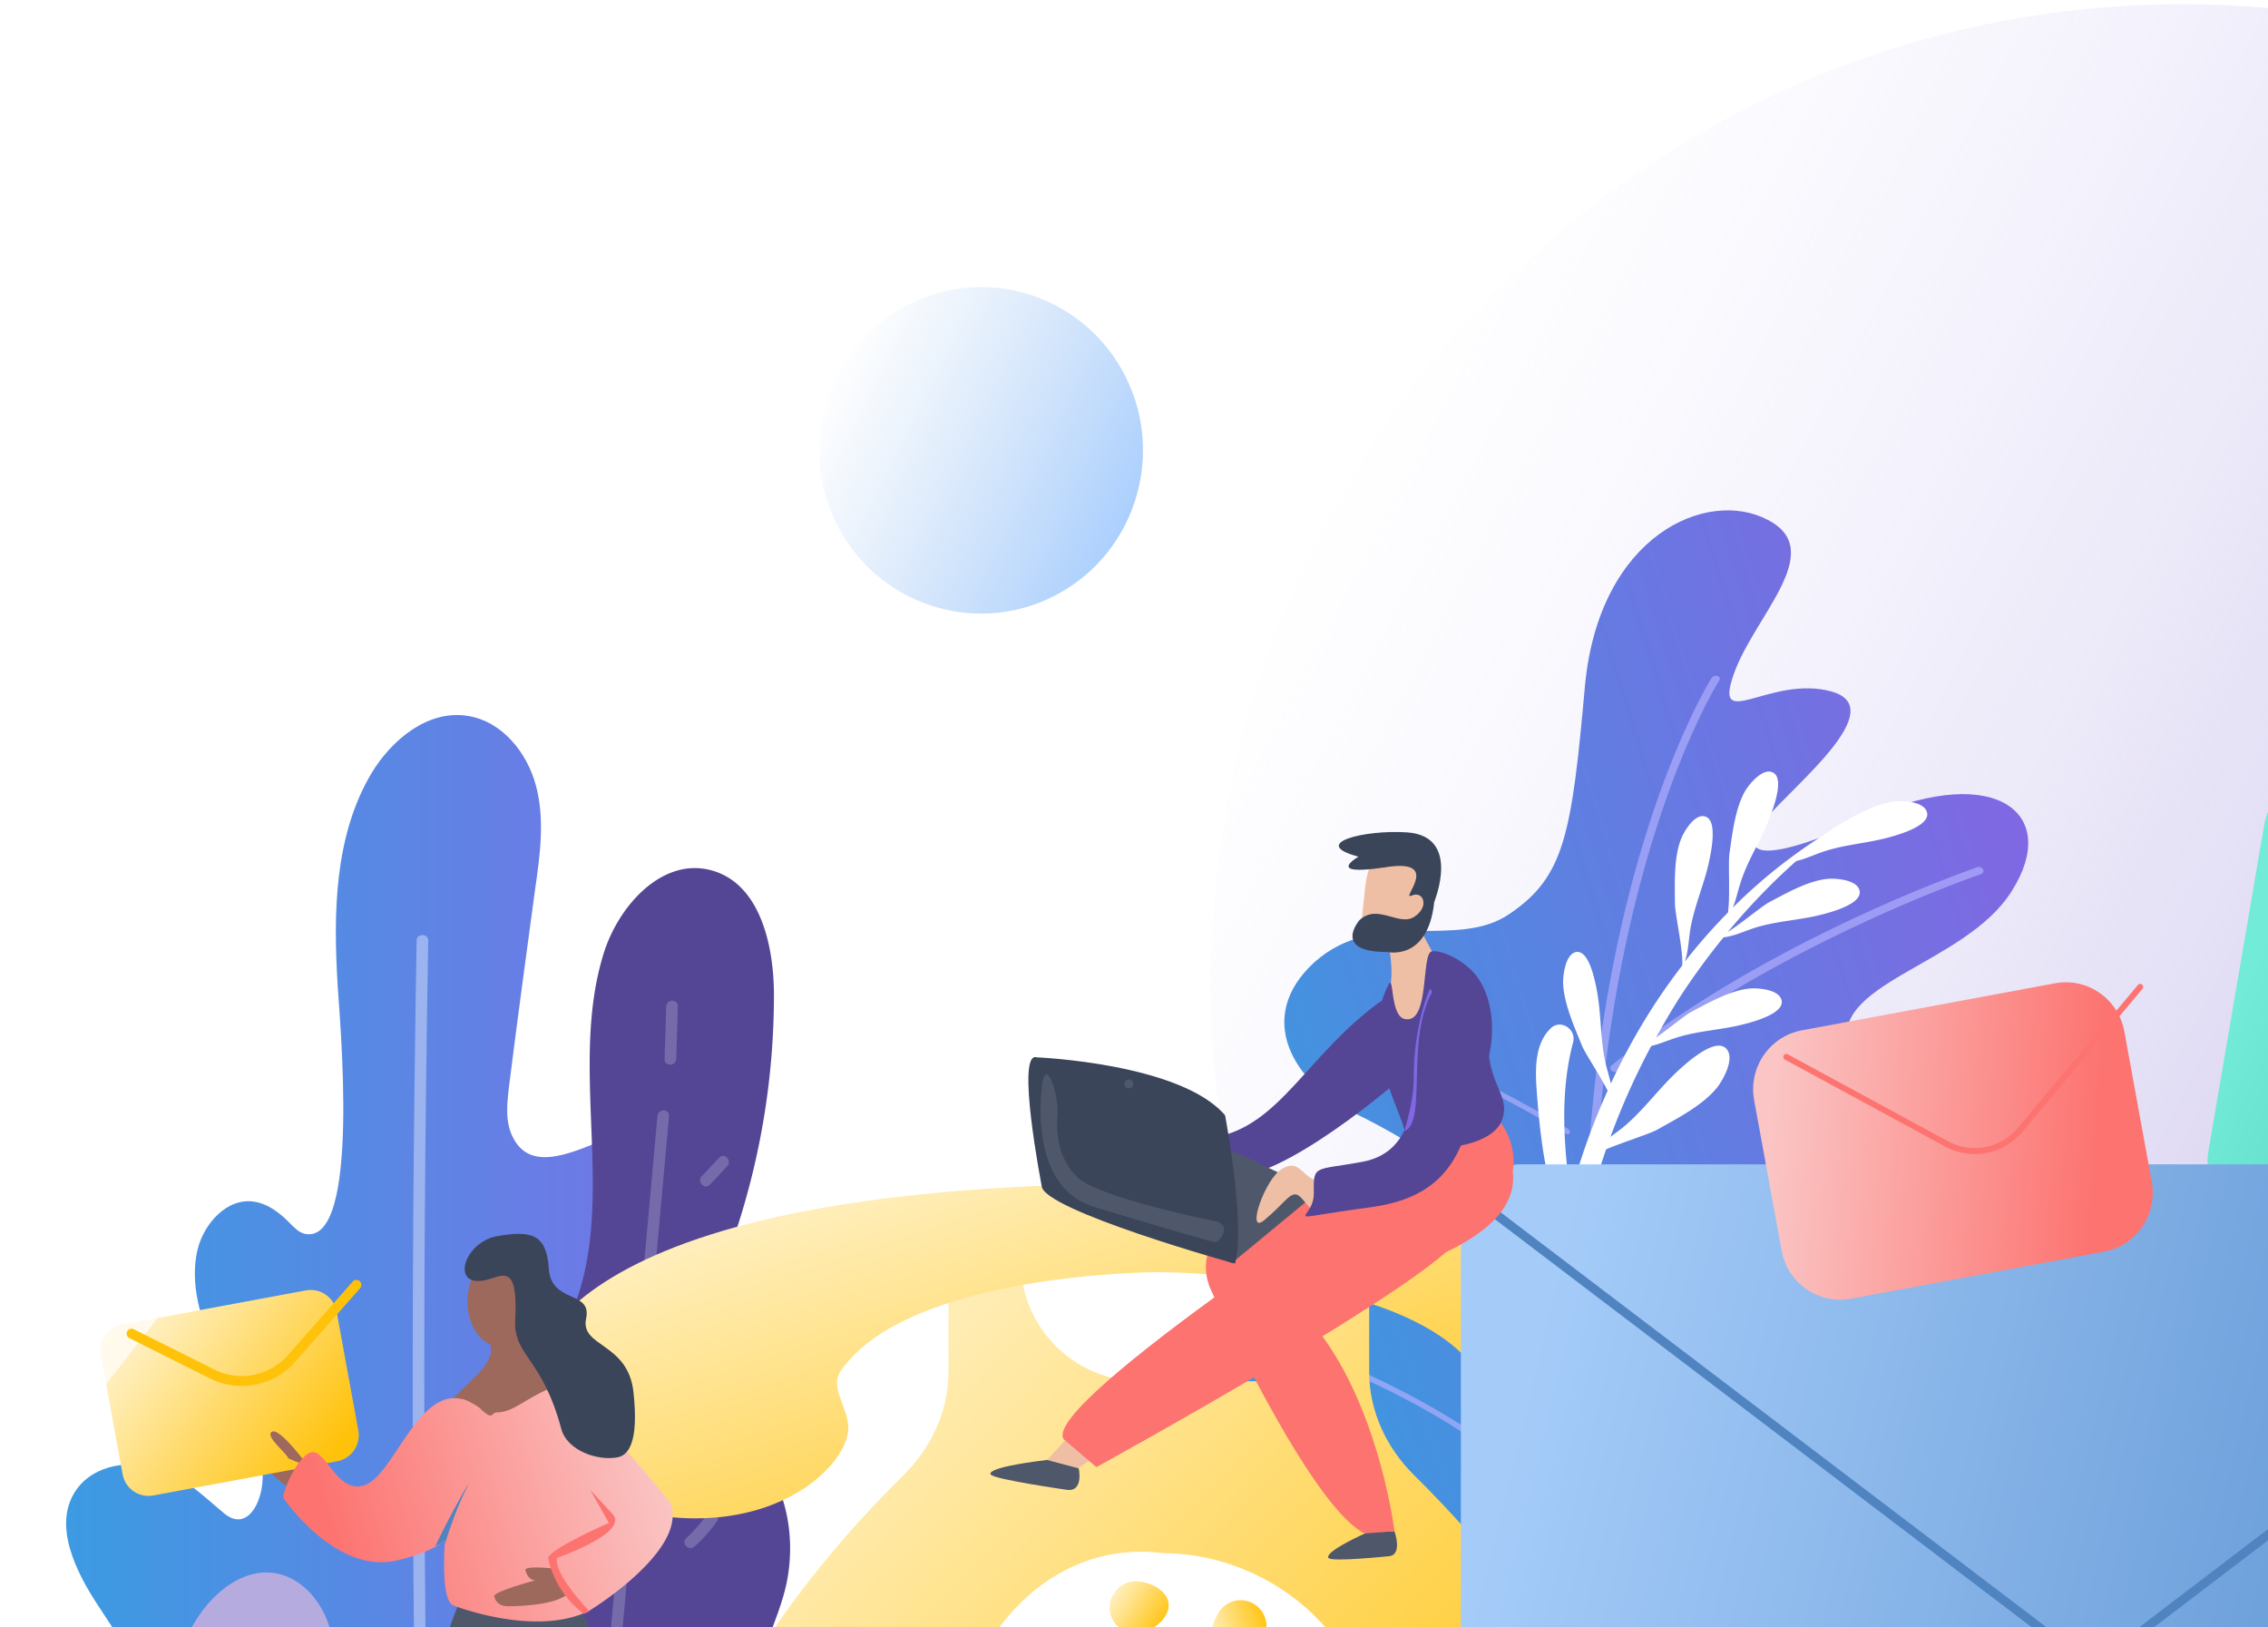 <svg width="343" height="246" fill="none" xmlns="http://www.w3.org/2000/svg"><path d="M39.932 332.418a208.407 208.407 0 0091.092-1.695l8.042-1.959c.956-.233.787-1.641-.197-1.641H24.808c-1.313 0-1.505 1.894-.219 2.157l15.343 3.138z" fill="url(#paint0_linear)"/><path d="M104.433 310.348c-11.287-4.855-22.574-1.789-34.919-1.533-12.697.255-25.395-.511-37.74.766-1.764.256-3.527.511-4.938 1.278-10.934 6.643 39.504 7.41 44.09 7.154 5.643-.255 40.209.256 37.387-4.599-.705-1.533-2.469-2.555-3.88-3.066z" fill="url(#paint1_linear)"/><path d="M330.061.646c50.043 0 94.245 25.226 120.772 63.757a148.06 148.06 0 0114.208 25.758 148.428 148.428 0 014.055 10.584c5.122 15.071 7.904 31.244 7.904 48.075 0 14.436-2.045 28.395-5.865 41.585a150.042 150.042 0 01-2.045 6.502 151.608 151.608 0 01-4.055 10.584 148.258 148.258 0 01-14.208 25.752c-26.527 38.525-70.723 63.751-120.766 63.751-81.153 0-146.94-66.34-146.94-148.174S248.908.646 330.061.646z" fill="url(#paint2_linear)"/><path d="M81.273 286.001c.304.185.519.369.598.535-.268-.528-.654-.97-1.084-1.397-2.383-4.171-4.542-8.443-6.42-12.813-.367-.888-.734-1.777-1.086-2.681.894-1.998 4.007-5.757 4.591-6.985 1.226-2.513 2.902-5.63 3.13-8.493.09-1.193-.22-4.62-1.992-4.746-2.012-.161-3.09 5.298-3.34 6.652-.54 2.991-.612 6.096-1.484 8.991-.402 1.321-.954 2.639-1.145 3.994a108.559 108.559 0 01-3.976-12.195c.82-1.955 4.035-5.847 4.634-7.089 1.226-2.514 2.901-5.631 3.13-8.494.09-1.193-.22-4.619-1.992-4.746-2.012-.161-3.09 5.299-3.34 6.653-.54 2.991-.613 6.096-1.485 8.99-.387 1.307-.954 2.61-1.13 3.95-1.113-4.369-1.943-8.777-2.413-13.208-.346-3.054-.498-6.119-.514-9.167 1.79-1.576 4.439-3.493 5.154-4.27 1.866-2.082 4.336-4.615 5.318-7.283.407-1.112 1.013-4.445-.695-5.033-1.935-.667-4.435 4.255-5.034 5.467-1.326 2.706-2.212 5.645-3.842 8.166-.29.442-.608.883-.911 1.34a87.537 87.537 0 011.028-12.241c.87-.535 1.633-1.236 2.457-1.846 2.044-1.556 4.492-2.536 6.737-3.864 1.004-.607 5.034-3.078 4.32-4.661-.634-1.387-3.463-.639-4.382-.21-2.222 1.03-4.218 3.304-5.854 5.033-.598.629-1.893 2.783-3.067 4.387.327-1.89.685-3.779 1.132-5.667a82.708 82.708 0 012.66-8.728c1.14-.529 2.077-1.435 3.092-2.206 2.044-1.556 4.492-2.536 6.722-3.849 1.004-.607 5.034-3.078 4.32-4.661-.634-1.387-3.463-.639-4.381-.21-2.223 1.03-4.219 3.304-5.854 5.032-.687.718-2.34 3.507-3.62 5.094a78.05 78.05 0 015.106-10.992c.93-.564 1.735-1.339 2.587-2.008 2.029-1.601 4.46-2.627 6.645-3.986.988-.621 4.971-3.168 4.213-4.737-.665-1.388-3.476-.565-4.38-.12-2.191 1.06-4.141 3.38-5.746 5.139-.204.235-.523.676-.869 1.207a66.683 66.683 0 00-3.71 5.031c-.06.029-.134.072-.178.086.059-.028.103-.043.163-.071a64.525 64.525 0 00-4.251 7.41c.049-1.03-.098-2.108-.124-3.154-.11-2.616.5-5.187.675-7.783.075-1.178.376-5.951-1.314-6.404-1.479-.389-2.46 2.309-2.645 3.321-.42 2.411.286 5.442.766 7.842.223 1.154 1.909 5.043 2.271 6.947a67.515 67.515 0 00-3.036 7.45c0-1.225-.392-2.487-.648-3.732-.499-2.594-.325-5.22-.54-7.853-.105-1.182-.57-5.986-2.283-6.171-1.517-.165-2.06 2.676-2.066 3.692-.043 2.463 1.124 5.37 1.976 7.703.42 1.173 2.962 5.184 3.41 6.911a93.914 93.914 0 00-.97 3.146c-1.255 4.38-2.072 8.874-2.527 13.465-.42-.651-.886-1.288-1.306-1.909-1.48-2.256-2.338-4.798-3.552-7.197-.551-1.072-2.848-5.421-4.484-4.947-1.429.418-.817 3.299-.418 4.278.927 2.319 3.127 4.62 4.793 6.506.678.761 3.32 2.742 4.887 4.238a82.786 82.786 0 00-.071 13.367c-.455-.801-.908-1.573-1.287-2.327-.917-1.901-1.774-3.83-2.498-5.802-1.141-3.085-1.955-6.284-2.216-9.515-.13-1.646-2.363-2.229-3.168-.842l-.086.177c-1.17 2.366-.123 5.27.989 7.773.842 1.914 5.327 12.282 8.519 13.468.578 5.12 1.619 10.205 3.062 15.194-1.389-2.195-2.244-4.647-3.426-6.957-.551-1.071-2.848-5.42-4.484-4.946-1.429.418-.802 3.314-.418 4.278.927 2.319 3.128 4.62 4.793 6.506.602.685 2.801 2.343 4.365 3.749a97.086 97.086 0 004.56 11.58c-.383-.351-.78-.688-1.164-1.039-1.98-1.849-3.46-4.134-5.22-6.172-.802-.913-4.087-4.61-5.534-3.744-1.254.766.056 3.437.677 4.286 1.475 2.047 4.156 3.775 6.23 5.192.853.585 3.883 1.872 5.738 2.956a107.73 107.73 0 004.556 8.398c-1.793-1.575-3.294-3.473-5-5.166-.86-.854-4.438-4.289-5.792-3.301-1.193.857.325 3.442 1.02 4.248 1.637 1.946 4.432 3.437 6.592 4.706.715.418 2.877 1.195 4.71 1.965 3.243 5.055 3.153 12.865 7.191 17.309-3.253-4.219-2.434-11.655-5.065-16.19z" fill="#fff"/><path d="M14.903 242.856c-3.508-5.298-7.016-12.417-3.341-17.633 2.756-3.891 8.435-4.636 12.945-2.98 3.759 1.407 6.348 4.056 9.354 6.54 2.84 2.401 5.012-.166 5.68-3.56.417-2.152.083-4.387-.501-6.457-1.42-5.05-4.26-9.603-6.515-14.404-2.171-4.802-3.842-10.183-2.672-15.316.918-3.973 4.426-7.947 8.518-7.367 2.255.331 4.093 1.821 5.68 3.477.584.579 1.252 1.241 2.088 1.407 8.519 1.656 5.178-32.865 4.927-37.584-.668-10.928-.5-22.6 5.095-32.038 3.09-5.132 8.602-9.685 14.616-8.692 5.178.828 8.936 5.547 10.272 10.514 1.337 4.967.669 10.265-.083 15.398-1.336 9.851-2.673 19.702-3.925 29.636-.334 2.815-.752 5.795.584 8.279 5.596 10.679 25.64-12.997 27.311 4.139.25 2.815-.585 5.546-1.587 8.113-2.339 6.209-5.512 12.086-8.018 18.295-2.255 5.547-5.261 13.494-3.758 19.537 1.17 4.802 7.015 5.961 11.275 5.712 4.343-.248 9.27-.828 12.361 2.153 3.006 2.897 2.422 7.285 1.169 10.844-1.587 4.305-4.677 6.458-8.018 9.521-7.851 7.119-15.534 14.487-23.051 22.02-1.837 1.904-3.758 3.974-4.176 6.54-1.086 7.12 6.347 3.725 10.022 5.05 3.257 1.159 5.93 4.553 4.928 7.864-.501 1.656-1.754 2.898-3.007 4.057-6.681 6.126-14.616 11.507-23.134 15.067-11.108 4.635-12.361-2.484-18.124-11.342-12.194-19.04-24.554-37.915-36.915-56.79z" fill="url(#paint3_linear)"/><path opacity=".38" d="M64.764 142.19c0-1.076-1.754-1.076-1.754 0-1.002 56.707-.752 113.497.835 170.205 0 1.076 1.754 1.076 1.754 0-1.587-56.708-1.837-113.415-.835-170.205z" fill="#fff"/><path d="M118.884 239.71c1.169-5.299.668-10.928-1.587-15.812-3.091-6.954-9.354-12.666-10.19-20.199-.584-5.05 1.504-10.017 3.258-14.819a113.739 113.739 0 006.681-38.412c0-7.699-2.171-17.136-9.772-18.957-7.35-1.739-13.864 5.629-16.035 12.831-5.596 18.296 3.007 39.571-5.93 56.542-3.34 6.291-8.853 11.424-11.024 18.212-3.425 10.597 2.171 22.6-1.504 33.114-2.171 6.457-7.684 11.59-8.853 18.295-.835 4.388.334 8.858 1.67 13.08 2.172 7.12 5.93 22.518 12.695 29.306 2.673.083 5.346.248 8.102.331 1.67.083 3.34.083 5.01.083a83.265 83.265 0 016.432-.249c5.763-3.394 10.774-8.609 13.279-12.748 6.014-9.934 7.016-22.269 4.761-33.694-.752-3.808-1.754-7.616-1.503-11.424.417-5.381 3.34-10.265 4.51-15.48z" fill="#544695"/><path opacity=".2" fill-rule="evenodd" clip-rule="evenodd" d="M100.635 156.14l.125-4.015c.083-1.076 1.754-1.076 1.754 0l-.125 4.003v.012l-.126 4.015c-.083 1.076-1.754 1.076-1.754 0l.126-4.015zm-7.768 84.894c2.193-24.09 4.385-48.18 6.557-72.271.083-1.159 1.837-1.159 1.754 0-2.172 24.09-4.364 48.18-6.556 72.27v.001c-2.193 24.09-4.385 48.18-6.557 72.271-.083 1.076-1.837 1.076-1.754 0 2.172-24.09 4.364-48.18 6.556-72.271zM76.372 277.46a14.167 14.167 0 003.675 4.635c.835.745-.418 1.987-1.253 1.242a15.345 15.345 0 01-3.925-5.05c-.501-.993 1.002-1.821 1.503-.827zm8.686-43.297a261.433 261.433 0 00-1.503-2.442c-.501-.807-1.002-1.614-1.503-2.442-.585-.91-2.088-.083-1.504.828.502.828 1.003 1.635 1.504 2.442.501.807 1.002 1.614 1.503 2.442.585.994 2.088.083 1.503-.828zm18.709-1.573a22.15 22.15 0 003.173-3.642c.585-.911 2.088-.083 1.587.91a20.035 20.035 0 01-3.507 3.974c-.836.745-2.088-.497-1.253-1.242zm-.835 45.781a28.747 28.747 0 01-4.51 4.47c-.835.745.334 1.904 1.252 1.242a28.654 28.654 0 004.51-4.471c.669-.828-.584-2.069-1.252-1.241zm-12.82-72.189c.313.435.627.869.96 1.325.669.91-.835 1.738-1.503.828-.334-.456-.647-.89-.96-1.325-.313-.434-.627-.869-.96-1.324-.669-.828.834-1.739 1.503-.828.334.455.647.889.96 1.323v.001zm18.666-31.127c-.46.456-.898.932-1.337 1.408-.438.476-.877.952-1.336 1.407-.752.828.501 2.07 1.253 1.242.459-.455.898-.931 1.336-1.407v-.001c.439-.476.877-.952 1.336-1.407.669-.911-.501-2.07-1.252-1.242zm-25.807 86.013c-.668-.91-1.336-1.842-2.005-2.773v-.001c-.668-.931-1.336-1.862-2.004-2.772-.668-.911-2.172 0-1.503.828.668.91 1.335 1.841 2.003 2.772l.001.001c.668.931 1.336 1.862 2.005 2.773.584.911 2.087.083 1.503-.828zm14.532-.165l3.925-3.891c.835-.828 2.004.414 1.253 1.242l-3.926 3.89c-.835.745-2.004-.496-1.252-1.241z" fill="#fff"/><path d="M63.093 294.927c-1.92-.662-4.009-.496-6.013-.414 1.587-1.076 3.34-2.152 4.343-3.808 1.002-1.655 1.253-3.973-.084-5.381-1.92-2.152-5.512-1.076-8.184.249a137.565 137.565 0 006.43-17.219c1.003-3.229 1.67-7.203-.835-9.521-2.255-2.152-7.266-1.738-9.103.745.584-4.304 1.42-8.609.334-12.997-1.086-4.305-4.427-8.278-8.77-8.775-4.593-.497-8.769 2.898-11.275 6.706-3.674 5.546-5.01 12.335-4.927 19.04.083 4.967.918 9.851 2.004 14.653.418 1.987 1.67 3.808-.417 4.553-1.587.579-5.095-.745-7.016-.497-2.672.414-5.429 1.987-6.347 4.553-1.42 3.808 1.503 7.699 4.26 10.597 5.01 5.298 10.857 12.086 17.789 15.398 2.088.165 4.092.331 6.18.496h10.523c5.68-2.069 10.69-6.043 13.614-11.258.501-.828.919-1.739.919-2.732.167-1.987-1.587-3.725-3.425-4.388z" fill="#B5ABDE"/><path opacity=".2" fill-rule="evenodd" clip-rule="evenodd" d="M41.044 248.733c-.083-1.076-1.837-1.076-1.753 0 .71 10.762 1.398 21.524 2.088 32.286v.001c.689 10.762 1.378 21.523 2.087 32.285.084 1.076 1.838 1.076 1.754 0-1.336-21.524-2.756-43.048-4.176-64.572zm-4.092 19.455a144.541 144.541 0 01-1.837-1.614 144.541 144.541 0 00-1.838-1.614c-.835-.745-2.004.496-1.169 1.159.626.538 1.232 1.076 1.837 1.614.606.538 1.212 1.076 1.838 1.614.752.745 1.92-.414 1.17-1.159zm-3.772 26.927c.605.538 1.211 1.076 1.837 1.614.752.745-.417 1.904-1.169 1.159a145.223 145.223 0 01-1.837-1.614c-.606-.538-1.211-1.076-1.838-1.614-.835-.663.334-1.904 1.17-1.159.626.538 1.231 1.076 1.837 1.614zm17.428-27.59v.001c-.48.662-.96 1.324-1.462 1.986-.668.828.835 1.739 1.42.828.5-.662.981-1.324 1.461-1.986v-.001c.48-.662.96-1.324 1.462-1.986.668-.911-.835-1.739-1.42-.828-.5.662-.981 1.324-1.461 1.986zm-.961 26.74a11.801 11.801 0 013.006-2.732c.836-.662 1.67.828.836 1.407-1.003.662-1.921 1.573-2.673 2.484-.668.828-1.838-.331-1.17-1.159z" fill="#fff"/><path d="M251.983 266.418c.133.083-3.982-10.082 6.649-25.649 10.652-16.305 42.941-27.181 43.029-39.049-.017-12.668-18.944-2.371-30.667-7.155-11.875-4.923-16.227-7.637-5.217-14.743 11.039-6.901 17.844-10.714 13.961-20.874-3.923-10.276 17.548-12.931 24.527-24.26 7.29-11.458-2.078-19.383-21.045-11.349-18.455 8.371-20.352 5.445-16.037.331 4.215-5.037 18.787-16.586 9.795-19.121-9.198-2.527-17.881 6.259-14.81-2.503 2.982-8.774 14.344-18.71 5.187-23.442-9.171-4.836-25.443 2.28-27.639 24.936-2.017 22.509-3.07 28.977-11.368 34.6-8.037 5.596-20.169-.999-29.534 7.316-9.226 8.417-3.126 18.277 6.016 22.843 9.316 4.527 25.708 14.299 21.394 23.215-4.045 8.844-15.434 2.526-25.496 4.511-11.179 2.202-19.596 16.051-4.151 26.969 15.739 10.558 35.842 15.898 48.927 49.358 2.102-2.044 4.275-4.005 6.479-5.934z" fill="url(#paint4_linear)"/><path opacity=".7" fill-rule="evenodd" clip-rule="evenodd" d="M246.196 252.894c.308-.085.542-.332.494-.588-18.391-98.969 13.005-148.952 13.332-149.451.16-.257.031-.537-.272-.642-.322-.097-.705.029-.871.272-.327.499-31.917 50.766-13.457 150.036.055.271.378.419.727.372 0 0 .027.008.047.001zm-9.017-81.396c.103-.017.178-.09.227-.189.077-.207-.048-.481-.274-.624-.142-.087-14.899-9.102-31.717-15.551-.229-.092-.448.028-.475.252-.02.239.153.498.382.59 16.504 6.324 30.987 15.119 31.53 15.448l.014.009a.505.505 0 00.313.065zm7.505-9.569c-.082.067-.162.093-.261.126a.8.8 0 01-.697-.17c-.255-.218-.277-.573-.013-.782 23.39-19.053 54.981-29.862 55.3-29.968a.699.699 0 01.886.309c.153.292.02.618-.318.73-.318.106-31.671 10.835-54.897 29.755zm2.377 61.547c.085-.023.17-.046.233-.116 12.987-11.121 39.204-19.47 40.837-19.99l.004-.001.074-.024c.281-.094.403-.371.273-.614a.62.62 0 00-.732-.305l-.075.024-.004.001c-1.642.522-28.073 8.932-41.183 20.189-.206.178-.197.489.028.689a.686.686 0 00.545.147zm-12.472 3.555c-.16.036-.352-.028-.489-.142-14.111-14.344-36.51-22.008-36.737-22.076-.254-.092-.424-.338-.358-.565.066-.227.317-.34.565-.262.227.069 22.874 7.811 37.175 22.346.191.192.194.46.011.614-.042.045-.111.067-.167.085z" fill="#B0AFFD"/><path d="M239.188 240.135c.274.333.445.629.468.852-.092-.715-.355-1.376-.675-2.037-1.034-5.75-1.771-11.53-2.145-17.313-.059-1.17-.118-2.341-.154-3.522 1.842-1.962 6.948-5.095 8.119-6.287 2.432-2.429 5.627-5.379 7.056-8.6.59-1.344 1.631-5.427-.352-6.263-2.244-.969-5.707 4.922-6.547 6.39-1.839 3.247-3.188 6.809-5.369 9.815-1 1.371-2.17 2.68-2.942 4.172a132.685 132.685 0 01.408-15.647c1.738-1.94 7.016-5.187 8.209-6.39 2.432-2.428 5.627-5.379 7.056-8.6.59-1.344 1.631-5.426-.351-6.262-2.245-.97-5.708 4.921-6.548 6.389-1.839 3.247-3.188 6.809-5.369 9.816-.977 1.359-2.159 2.644-2.908 4.125.504-5.485 1.349-10.904 2.616-16.209.848-3.666 1.923-7.268 3.147-10.797 2.697-1.125 6.52-2.309 7.657-2.929 2.992-1.68 6.859-3.647 9.075-6.349.92-1.127 2.975-4.744 1.254-6.089-1.949-1.525-6.826 3.192-8.008 4.36-2.625 2.612-4.84 5.664-7.74 7.943-.511.399-1.057.785-1.592 1.195a108.728 108.728 0 016.172-13.751c1.217-.279 2.378-.793 3.572-1.178 2.981-1.002 6.192-1.182 9.31-1.842 1.4-.31 7.033-1.597 6.859-3.705-.163-1.851-3.715-2.088-4.944-1.95-2.971.325-6.19 2.176-8.772 3.538-.944.495-3.309 2.48-5.31 3.877 1.146-2.057 2.327-4.103 3.61-6.111a103.392 103.392 0 016.611-9.053c1.526-.167 2.97-.851 4.45-1.346 2.981-1.003 6.191-1.182 9.286-1.832 1.4-.31 7.033-1.597 6.859-3.705-.162-1.851-3.714-2.088-4.944-1.949-2.97.324-6.189 2.175-8.771 3.537-1.081.562-4.117 3.142-6.232 4.478 3.17-3.816 6.614-7.417 10.343-10.719 1.297-.289 2.537-.871 3.789-1.313 2.981-1.061 6.191-1.299 9.252-2.019 1.388-.334 6.999-1.726 6.768-3.836-.197-1.863-3.76-2.006-4.978-1.844-2.948.371-6.133 2.293-8.692 3.702-.33.192-.876.578-1.49 1.057a82.655 82.655 0 00-6.311 4.371c-.08.01-.182.031-.239.03.08-.01.136-.009.216-.019a80.704 80.704 0 00-7.901 6.911c.476-1.171.747-2.475 1.144-3.694.94-3.068 2.689-5.803 3.948-8.735.567-1.333 2.858-6.734 1.103-7.916-1.539-1.025-3.766 1.712-4.39 2.809-1.464 2.624-1.891 6.404-2.319 9.365-.214 1.422.136 6.573-.225 8.916a84.36 84.36 0 00-6.523 7.43c.499-1.416.565-3.028.779-4.567.484-3.194 1.754-6.161 2.581-9.289.362-1.407 1.787-7.142-.104-8.023-1.675-.782-3.458 2.291-3.877 3.463-1.054 2.831-.9 6.646-.872 9.675.002 1.52 1.286 7.147 1.096 9.317a117.7 117.7 0 00-2.397 3.26c-3.226 4.575-5.996 9.452-8.39 14.582-.218-.916-.492-1.834-.721-2.716-.78-3.184-.728-6.457-1.143-9.704-.196-1.454-1.059-7.376-3.131-7.466-1.81-.072-2.283 3.496-2.224 4.783.119 3.043 1.707 6.56 2.85 9.389.468 1.144 2.694 4.464 3.881 6.803a102.734 102.734 0 00-5.531 15.425c-.195-1.103-.402-2.172-.528-3.192-.278-2.554-.475-5.119-.502-7.68-.052-4.011.317-8.026 1.336-11.863.52-1.953-1.805-3.498-3.294-2.207l-.17.172c-2.308 2.279-2.29 6.044-2.035 9.37.187 2.541 1.108 16.274 4.288 18.888-1.424 6.144-2.302 12.428-2.679 18.758-.7-3.078-.682-6.246-1.097-9.377-.196-1.453-1.059-7.376-3.131-7.465-1.81-.073-2.271 3.519-2.224 4.783.119 3.042 1.707 6.559 2.85 9.389.411 1.025 2.26 3.799 3.482 6.034a118.44 118.44 0 00.513 15.164c-.297-.556-.616-1.1-.913-1.656-1.519-2.908-2.287-6.127-3.475-9.168-.549-1.368-2.812-6.921-4.826-6.483-1.753.396-1.337 3.994-.971 5.218.858 2.94 3.231 5.982 5.034 8.428.741 1.009 3.694 3.677 5.382 5.653a130.72 130.72 0 001.806 11.484c-1.416-2.52-2.365-5.299-3.633-7.921-.64-1.322-3.346-6.686-5.303-6.072-1.719.526-1.03 4.106-.561 5.309 1.086 2.886 3.686 5.699 5.648 8.008.65.762 2.816 2.502 4.606 4.105 1.662 7.108-1.625 16.102 1.197 22.812-2.013-6.144 1.958-14.422.787-20.69z" fill="#fff"/><path d="M213.865 223.049c-4.198-4.142-6.799-9.716-6.799-15.613v-13.779l-10.927-2.948v18.138h-23.636c-10.017 0-18.138-8.121-18.138-18.138l-10.927 2.948v13.779c0 5.897-2.601 11.471-6.799 15.613-11.334 11.183-32.861 35.523-32.861 59.074v25.058c0 2.505 2.013 4.526 4.496 4.526h134c2.484 0 4.497-2.021 4.497-4.526v-25.058c-.033-23.552-21.569-47.891-32.906-59.074z" fill="url(#paint5_linear)"/><path fill-rule="evenodd" clip-rule="evenodd" d="M175.274 178.92c-89.103 0-96.237 24.862-95.993 33.6-5.16 0 0 5.548 0 9.406 30.203 16.814 48.494 1.739 49.01-5.769.206-2.988-2.879-6.305-1.198-8.784 10.194-15.031 48.136-15.031 48.136-15.031s41.518 0 49.362 17.205c.671 1.47-1.392 2.106-1.837 3.659-.052.184-.017.413.027.599 6.474 26.985 48.081 17.659 51.114-.065.025-.148.042-.328.01-.475-.355-1.643-2.636-2.143-2.912-3.802-1.729-10.395-15.456-30.543-95.719-30.543z" fill="url(#paint6_linear)"/><path d="M175.834 298.137c17.962 1.969 31.387-14.17 31.387-31.65 1.864-17.166-14.052-31.651-31.387-31.651-17.786-2.292-31.386 14.171-31.386 31.651s14.052 31.65 31.386 31.65z" fill="#fff"/><path d="M175.723 281.515c8.318 0 16.073-7.286 15.061-15.126-1.571-8.125-6.963-15.708-15.282-15.708-8.318 0-12.717 6.984-14.306 15.166 0 8.354 6.209 15.668 14.527 15.668z" fill="url(#paint7_linear)"/><path d="M152.227 270.432c2.161 0 5.442-1.726 5.442-3.905s-2.536-4.736-4.697-4.736-4.657 2.517-4.657 4.696c0 2.178 1.751 3.945 3.912 3.945z" fill="url(#paint8_linear)"/><path d="M201.645 275.963c.739-2.047-1.772-4.585-3.802-5.33-2.03-.746-2.811.584-3.55 2.632-.739 2.047.308 4.311 2.338 5.056 2.031.745 4.275-.311 5.014-2.358z" fill="url(#paint9_linear)"/><path d="M199.288 262.045c2.03-.746 3.077-3.009 2.338-5.057-.739-2.047-3.776-2.971-5.806-2.226-2.031.745-2.285 2.877-1.546 4.925.739 2.047 2.983 3.103 5.014 2.358z" fill="url(#paint10_linear)"/><path d="M160.295 284.798a3.969 3.969 0 00.483-5.558c-1.389-1.669-3.857-3.887-5.512-2.486-1.655 1.4-1.871 5.889-.482 7.558a3.889 3.889 0 005.511.486z" fill="url(#paint11_linear)"/><path d="M191.01 247.863c1.08-1.887.439-4.3-1.432-5.389a3.894 3.894 0 00-5.344 1.444c-1.08 1.886-1.871 4.766 0 5.856 1.872 1.089 5.696-.025 6.776-1.911z" fill="url(#paint12_linear)"/><path d="M176.484 291.264c.375-2.146-1.956-4.913-4.083-5.291-2.128-.379-4.157 1.054-4.532 3.2-.375 2.145 1.046 4.191 3.173 4.57 2.128.378 5.067-.333 5.442-2.479z" fill="url(#paint13_linear)"/><path d="M172.406 246.931c2.128-.378 4.678-2.493 4.303-4.639-.375-2.146-3.533-3.509-5.661-3.131-2.128.378-3.548 2.424-3.173 4.57.375 2.146 2.404 3.578 4.531 3.2z" fill="url(#paint14_linear)"/><path d="M190.606 290.774c1.871-1.09 2.512-3.502 1.432-5.389a3.895 3.895 0 00-5.344-1.444c-1.871 1.089-2.388 4.946-1.307 6.833 1.08 1.887 3.348 1.089 5.219 0z" fill="url(#paint15_linear)"/><path d="M160.759 253.75a3.969 3.969 0 00-.482-5.558c-1.655-1.4-5.087-2.155-6.476-.486-1.388 1.669-.691 4.643.964 6.044 1.655 1.4 4.605 1.669 5.994 0z" fill="url(#paint16_linear)"/><g filter="url(#filter0_d)"><path d="M431.844 126.34l-75.016-13.058c-4.895-.852-9.547 2.458-10.392 7.394l-8.452 49.373c-.845 4.936 2.438 9.627 7.332 10.479l75.017 13.059c4.894.852 9.547-2.459 10.392-7.394l8.451-49.374c.845-4.935-2.437-9.627-7.332-10.479z" fill="url(#paint17_linear)"/></g><path fill-rule="evenodd" clip-rule="evenodd" d="M348.385 117.98a.438.438 0 01.621.028l33.903 37.354a8.297 8.297 0 0010.086 1.744l44.437-23.907a.443.443 0 01.414.782l-44.437 23.906a9.17 9.17 0 01-11.148-1.926l-33.903-37.355a.446.446 0 01.027-.626z" fill="#3FC0AD"/><g filter="url(#filter1_d)"><path d="M407.947 172.047H233.931c-4.967 0-8.993 4.06-8.993 9.069v121.131c0 5.009 4.026 9.069 8.993 9.069h174.016c4.966 0 8.993-4.06 8.993-9.069V181.116c0-5.009-4.027-9.069-8.993-9.069z" fill="url(#paint18_linear)"/><path fill-rule="evenodd" clip-rule="evenodd" d="M226.145 176.505c.225-.3.647-.36.945-.134l88.421 67.19a8.265 8.265 0 0010.022-.006l88.178-67.183a.671.671 0 01.945.132c.224.3.165.727-.132.953l-88.178 67.183a9.603 9.603 0 01-11.646.008l-88.422-67.191a.684.684 0 01-.133-.952z" fill="#5084C1"/></g><g filter="url(#filter2_d)"><path d="M314.794 144.67l-38.294 7.115c-4.885.908-8.115 5.636-7.215 10.562l4.156 22.742c.9 4.925 5.589 8.182 10.473 7.275l38.295-7.116c4.884-.907 8.114-5.636 7.214-10.561l-4.155-22.742c-.9-4.925-5.589-8.183-10.474-7.275z" fill="url(#paint19_linear)"/></g><path fill-rule="evenodd" clip-rule="evenodd" d="M323.96 148.879c.19.162.213.448.052.639l-18.161 21.606a9.389 9.389 0 01-11.676 2.229l-24.229-13.141a.457.457 0 01-.183-.614.448.448 0 01.609-.185l24.229 13.141a8.494 8.494 0 0010.564-2.017l18.161-21.606a.447.447 0 01.634-.052z" fill="#FC7370"/><path d="M37.362 215.643c.657 1.49 4.105 3.366 5.2 3.918 1.422.828 3.119 1.766 4.268 2.428 0 .055.055.055.055.055-.548.11-2.244 3.201-2.244 3.201-2.955-.828-7.99-6.898-8.975-9.602-1.04-2.815.602-2.373 1.697 0z" fill="#9D695C"/><g filter="url(#filter3_d)"><path d="M50.257 191.111l-27.78 5.162a4.015 4.015 0 00-3.214 4.666l3.283 17.968a3.986 3.986 0 004.652 3.204l27.78-5.162a4.015 4.015 0 003.214-4.666l-3.283-17.967a3.986 3.986 0 00-4.652-3.205z" fill="url(#paint20_linear)"/></g><path d="M19.898 201.648l12.203 6.103a10 10 0 0011.974-2.331l9.827-11.146" stroke="#FFC20A" stroke-width="1.5" stroke-miterlimit="10" stroke-linecap="round"/><path d="M43.602 220.5c0-.552-3.667-3.367-2.463-4.029 1.15-.662 5.308 4.967 5.692 5.519-1.15-.663-3.23-1.49-3.23-1.49z" fill="#9D695C"/><path fill-rule="evenodd" clip-rule="evenodd" d="M91.488 325.513c7.825-1.821 4.05-78.085-5.144-83.438-2.555-1.503-13.446.492-13.989.602l-2.813-.602c-8.154 18.542-15.05 82.058-8.483 81.617 0 0 4.16 2.925 6.732-6.291 0 0 5.744-22.554 9.337-43.027 3.152 17.566 6.698 35.632 6.698 35.632 1.259 18.873 7.662 15.507 7.662 15.507z" fill="#4F586B"/><path d="M64.78 323.306s.656 6.402-.986 6.402c0 0-1.258-3.477-2.243-3.201 0 0-5.747 3.201-7.99 3.201 0 0 3.447-4.415 6.621-6.402h4.597zM87.983 324.3s-1.15 6.346.438 6.456c0 0 1.532-3.366 2.462-3.035 0 0 5.473 3.642 7.716 3.808 0 0-3.119-4.691-6.074-6.898l-4.542-.331z" fill="#3B455A"/><path d="M70.69 196.77c0 3.752 2.19 6.787 4.817 6.787 2.681 0 4.815-3.035 4.815-6.787 0-3.753-2.189-6.788-4.816-6.788-2.626 0-4.815 3.035-4.815 6.788z" fill="#9D695C"/><path d="M68.64 211.364c.875 2.318 6.045 6.1 6.92 6.1 2.299 0 5.528-4.525 7.334-7.34l-3.667-8.94-5.254.718s.11.552.22 1.379c0 .166.054.387.054.607.274 2.539-3.692 5.269-5.608 7.476z" fill="#9D695C"/><path d="M42.836 226.458s8.099 11.975 17.566 9.382c0 0 3.065-.663 5.472-1.987a7.115 7.115 0 001.423-.938s0 .276-.054.662c-.11 2.097-.383 8.443 1.313 9.161 0 0 11.492 4.525 19.646 1.214l.82-.332.055-.055c1.204-.717 15.159-9.602 12.259-16.389 0 0-14.776-18.763-18.497-17.107-3.721 1.655-5.343 3.481-7.696 3.481-.875 0-.516 1.327-2.428-.501-.54-.592-2.724-1.668-2.888-1.503-6.478-1.639-10.268 11.142-14.427 12.908-4.159 1.766-5.997-5.004-8.132-4.894-2.025.166-4.542 5.85-4.432 6.898z" fill="url(#paint21_linear)"/><path d="M73.81 193.459c-5.855 1.6-3.775-5.684 1.424-6.567 5.198-.883 7.442-.276 7.77 4.967.383 5.297 6.567 3.2 5.637 7.505-.93 4.359 6.403 3.586 7.169 11.202.82 7.615-.821 9.436-2.353 9.767-2.956.607-7.716-.938-8.592-4.359-2.9-10.761-7.224-10.982-6.95-16.39.492-8.608-1.97-6.677-4.104-6.125z" fill="#3B455A"/><path d="M74.192 203.281c0 .166.055.386.055.607 1.368-.221 2.299-.993 2.353-1.049-.766.332-1.696.442-2.407.442z" fill="#9D695C"/><path d="M67.297 232.914s0 .276-.055.663c.766-2.539 1.97-5.85 3.174-8.278 1.751-3.421-2.353 3.697-4.597 8.498.602-.276 1.095-.551 1.478-.883z" fill="#5084C1"/><path d="M84.317 237.219s-4.703-.585-4.867.132c0 0 .27 1.578 1.528 1.578.055 0-6.402 1.711-6.238 2.428.164.718.657 1.38 1.751 1.49.766.056 7.224 0 9.249-1.765l-1.423-3.863z" fill="#9D695C"/><path d="M82.893 235.509s.656 4.911 5.363 8.498l.82-.331.055-.055c-2.189-2.373-5.198-5.96-4.925-8.057 0 0 10.562-3.642 8.592-6.457l-3.557-3.863 2.845 5.022c-.054 0-8.591 3.753-9.193 5.243z" fill="#FC7370"/><path d="M161.044 89.205c7.131-4.35 11.274-11.787 11.76-19.584a24.734 24.734 0 00-.504-6.766 24.757 24.757 0 00-2.983-7.538 24.625 24.625 0 00-5.237-6.166 24.356 24.356 0 00-5.709-3.59c-7.073-3.184-15.528-2.938-22.659 1.412-11.565 7.054-15.269 22.227-8.274 33.889 6.995 11.661 22.041 15.397 33.606 8.343z" fill="url(#paint22_linear)"/><path d="M204.512 230.017s-.047 0-.047-.047v-.047h.094c-.047.047-.047.094-.047.094zm1.69.141c.093 0 .187 0 .281.047-.188.095-.188.095-.281-.047zm.563.142v-.095c.093 0 .187.048.328.048-.188.141-.281.094-.328.047zm.938.047h.235c.187.047.328.047.563.094-.235.094-.329.047-.798-.094zm2.44.33h-.141v-.048c.047 0 .094.001.141.048zm.61.047h-.094v-.047h.094v.047zM207.375 228.697c.046-.046.046-.046 0 0 .046-.046 0-.046 0-.046v.046c0-.046 0-.046 0 0zM206.812 229.687h.14c.235.142.47 0 .751.047v-.094a16.711 16.711 0 01-1.408-.188c.141.188.329.235.517.235zM205.826 232.985c.188.047.422.047.61.189.094.047.282.047.423.047.093 0 .14 0 .187-.142-.422-.094-.844-.188-1.22-.094zM208.595 228.839c-.235-.188-.47-.141-.704-.141.188.141.422.188.704.141zM196.911 195.012s0-.047 0 0c-.047-.047-.094-.047-.188-.047v.047h.188zM209.674 234.351h-.047l-.047.048c0-.048.047 0 .094-.048 0 .048 0 0 0 0zM210.284 233.362c.047 0 .094.047.141.047-.047-.047-.094-.094-.141-.047 0-.047 0-.047 0 0zM210.566 233.268c-.047.047-.094.094-.094.141 0-.047.047-.094.094-.141zM208.829 234.257v.095h.47v-.048c-.141 0-.282 0-.47-.047zM208.407 234.304c.047 0 .047.048.094.048s.094 0 .141-.048c-.047 0-.094-.047-.141-.047 0 .047-.047.047-.094.047zM205.31 229.499s.047 0 .094-.047c0-.047 0-.094-.047-.094h-.047c-.094.047-.141.047-.235.094.094 0 .188 0 .235.047z" fill="#FFC20A"/><path d="M163.328 215.321l-4.974 5.418 4.646 1.319 4.223-2.968-3.895-3.769z" fill="#EFBFA5"/><path d="M214.06 175.303s-57.067 36.955-53.172 42.326l4.927 4.193s51.107-28.051 54.908-34.741c3.754-6.643-6.663-11.778-6.663-11.778z" fill="#FC7370"/><path d="M163.14 222.011s.798 3.58-1.783 3.25c0 0-11.121-1.601-11.496-2.308 0 0-1.502-.989 8.493-2.214l4.786 1.272zM210.894 231.524s1.267 3.534-.798 3.77c0 0-8.728.895-9.15.282 0 0-1.314-.659 6.1-4.004l3.848-.048z" fill="#4F586B"/><path fill-rule="evenodd" clip-rule="evenodd" d="M213.672 175.407a27.957 27.957 0 01-.666-3.15l13.983-2.497c1.79 2.578 2.146 5.138 1.791 7.44 1.679 14.181-34.544 18.754-34.544 18.754 13.655 10.836 16.658 35.571 16.658 35.571l-4.505.329c-8.399-4.146-23.18-36.653-23.18-36.653-1.748-3.73-.24-6.56-.063-6.894.013-.024.019-.035.016-.032 1.374-3.317 17.819-9.902 30.51-12.868z" fill="#FC7370"/><path d="M218.449 147.381c-1.361 2.78-3.895 7.303-6.006 7.538-.798.095-1.971-1.696-3.003-3.721 1.079-1.555 1.126-4.005.891-6.172-.047-.377-.094-.754-.141-1.084-.046-.377-.14-.707-.187-1.036-.047-.142-.047-.283-.094-.424 0-.095-.047-.142-.047-.236-.047-.094-.047-.235-.094-.33-.188-.754-.328-1.225-.328-1.225l4.786-1.225 4.223 7.915z" fill="#EFBFA5"/><path d="M209.017 151.245c-11.261 8.009-15.344 18.986-25.386 20.729 0 0-1.83 3.487.704 5.23 6.053 4.193 26.184-13.003 26.184-13.003l-1.502-12.956z" fill="#544695"/><path d="M212.443 154.071c3.847.848 2.44-9.846 4.082-10.223 1.642-.377 9.666 2.591 8.681 11.448-.985 8.857 3.754 10.082 1.783 14.417-2.018 4.334-13.889 5.088-14.499 1.554-.61-3.533-7.039-13.709-2.487-22.425.844-1.649.187 4.758 2.44 5.229z" fill="#544695"/><path d="M206.343 135.32c-.282 3.44-1.502 6.69 3.566 6.879 2.487.094 4.833-2.167 5.349-5.607.47-3.439-1.126-6.501-3.566-6.878-2.487-.33-4.786-1.743-5.349 5.606z" fill="#EFBFA5"/><path d="M212.771 125.851c-6.522-.424-14.828 1.696-7.32 3.675 0 0-5.208 2.968 3.754 1.648.094 0 .235 0 .329-.047 8.774-1.413 2.111 5.089 3.941 4.288 1.83-.801 2.722 1.696.422 3.203-2.346 1.508-5.583-2.073-8.305.519 0 0-4.223 4.852 4.27 4.805 0 0 6.1 1.413 7.039-7.538-.047 0 4.223-9.988-4.13-10.553z" fill="#3B455A"/><path d="M158.151 179.324l21.585-8.386 19.708 9.187-13.138 10.836-28.155-11.637z" fill="#4F586B"/><path d="M157.541 179.324s-3.988-20.494-.75-19.458c0 0 21.772.895 28.482 8.763 0 0 3.144 16.49 1.502 22.426 0 .047-29.093-8.104-29.234-11.731z" fill="#3B455A"/><path d="M157.635 163.871c-.704 5.276-.563 16.065 7.837 18.609 8.399 2.544 17.455 5.183 18.159 5.324.704.188 2.956-2.591 0-3.204-2.956-.565-17.831-3.769-20.74-6.643-2.91-2.873-3.191-6.642-2.956-9.422.234-2.733-1.69-8.904-2.3-4.664zM171.384 163.871a.642.642 0 01-.657.659.643.643 0 01-.657-.659c0-.377.282-.66.657-.66.376 0 .657.283.657.66z" fill="#4F586B"/><path d="M199.632 178.711c-2.815-.659-3.003-3.533-5.678-2.026-2.674 1.461-5.631 10.224-2.721 7.774 2.909-2.45 3.519-3.722 4.551-3.863 1.033-.142 1.877 2.073 3.285 2.779 1.408.66.563-4.664.563-4.664z" fill="#EFBFA5"/><path d="M219.293 145.167c5.162.424 8.165 8.999 5.162 16.866-3.003 7.868-2.299 18.516-17.127 20.494-14.875 1.979-8.588 2.309-8.634-2.12-.094-4.428.14-3.392 7.414-4.758 7.273-1.366 7.883-8.763 7.789-14.275-.094-5.512 3.191-16.395 5.396-16.207z" fill="#544695"/><path d="M212.442 170.938c-.094 0 1.361-4.193 1.361-7.774-.047-8.009 2.346-13.663 2.487-13.615.094.047.375.376.282.471-2.065 3.769-2.206 8.951-2.3 13.144-.093 3.91-.187 6.973-1.689 7.774h-.141z" fill="#8167E3"/><path d="M219.669 177.204s1.736 2.544 4.833 2.544v1.696s-4.833-.094-6.006-4.24h1.173z" fill="#FC7370"/><path d="M390.704 328.27c-3.64-2.734-7.28-1.007-11.261-.863-4.095.144-8.19-.288-12.172.431-.568.144-1.137.288-1.592.72-3.526 3.741 12.74 4.173 14.219 4.029 1.82-.144 12.967.144 12.057-2.59a2.962 2.962 0 00-1.251-1.727z" fill="url(#paint23_linear)"/><path d="M390.827 318.514l.563-1.116c2.158-4.279 3.941-8.743 5.442-13.208.657-2.139 1.126-5.302-1.407-6.418-1.596-.651-3.66.465-4.88 1.395-1.877 1.396-3.472 3.256-4.786 5.209-.657.93-2.439 3.162-2.909 4.651.563-7.813 1.314-15.719 1.22-23.625-.094-4-.094-12.185-5.161-13.487-1.032-.279-2.252 0-3.19.465-4.035 1.953-4.223 6.418-4.692 10.324a58.607 58.607 0 000 14.045c-.751-2.418-1.971-4.651-3.566-6.511-.938-1.116-2.064-2.139-3.378-2.697-1.314-.558-3.003-.651-4.223.093-3.847 2.139-4.035 7.813-3.284 11.533 1.032 5.023 3.847 9.395 6.756 13.58 2.628 3.721 5.161 7.627 8.258 10.975 1.032 1.21 2.346 1.582 3.566 2.605.938.837 1.689 2.046 2.721 2.697 2.158-.093 4.223-.093 6.381-.093.657 0 3.378-4.65 3.753-5.302.845-1.674 1.877-3.348 2.816-5.115z" fill="#544695"/><path d="M367.179 323.258c1.22 1.209 4.411 4.092 7.226 5.859 2.252-.093 4.504-.093 6.662-.186 2.44-2.139 4.504-4.65 6.193-7.348.939-1.395 1.502-3.069 1.314-4.65-.469-2.977-3.66-4.186-6.006-2.418-.656.465-1.126 1.116-1.689 1.767-.187-.372-.187-.93-.187-1.395.094-5.488-.094-11.348-1.032-16.65-.47-2.79-1.971-8.743-6.1-7.255-1.22.466-2.064 1.489-2.721 2.512-1.595 2.697-2.158 5.953-2.065 9.115 0 3.162.563 6.325.751 9.394-.094-1.953-3.847-5.115-5.255-6.325-1.407-1.302-4.692-2.511-6.005-.279-.469.837-.282 1.954-.094 2.977 1.595 5.766 4.692 10.882 9.008 14.882z" fill="#B5ABDE"/><path opacity=".38" fill-rule="evenodd" clip-rule="evenodd" d="M376.281 328.559c.375 0 .844 0 1.22.093-.141-3.069-.44-6.139-.739-9.208-.1-1.023-.2-2.046-.293-3.069-.071-.873-.135-1.751-.199-2.633-.277-3.819-.558-7.692-1.397-11.319-.093-.372-.469-.279-.469.093-.224 4.231.208 8.641.631 12.944.107 1.088.213 2.17.308 3.24l.061.715c.262 3.029.529 6.127.877 9.144zm-6.287-10.51a73.316 73.316 0 01-.811-.575c-.634-.453-1.249-.892-1.91-1.286-.375-.279-1.032-.093-1.314.372-.281.465-.093 1.024.376 1.303.277.192.546.384.811.574.634.453 1.249.893 1.91 1.286.375.279 1.032.093 1.314-.372.187-.465 0-1.023-.376-1.302zm13.889.279c.469-.279 1.126 0 1.314.372.281.465.093 1.023-.376 1.302-.563.419-1.102.814-1.642 1.209-.539.396-1.079.791-1.642 1.209-.469.28-1.126 0-1.314-.372-.187-.465 0-1.023.376-1.302l3.284-2.418z" fill="#fff"/><defs><linearGradient id="paint0_linear" x1="79.923" y1="336.646" x2="79.923" y2="327.123" gradientUnits="userSpaceOnUse"><stop stop-color="#FDFEFE" stop-opacity=".42"/><stop offset="1" stop-color="#F1F6FD"/></linearGradient><linearGradient id="paint1_linear" x1="108.579" y1="302.545" x2="107.851" y2="319.786" gradientUnits="userSpaceOnUse"><stop stop-color="#E3E1ED"/><stop offset="1" stop-color="#E3E1ED" stop-opacity="0"/></linearGradient><linearGradient id="paint2_linear" x1="455.373" y1="217.452" x2="193.323" y2="80.495" gradientUnits="userSpaceOnUse"><stop stop-color="#B5ABDE"/><stop offset="1" stop-color="#E2DCFC" stop-opacity="0"/></linearGradient><linearGradient id="paint3_linear" x1="117.398" y1="312.447" x2="10" y2="312.447" gradientUnits="userSpaceOnUse"><stop stop-color="#7E6EE6"/><stop offset="1" stop-color="#3C9BE2"/></linearGradient><linearGradient id="paint4_linear" x1="316.361" y1="154.448" x2="182.662" y2="195.757" gradientUnits="userSpaceOnUse"><stop stop-color="#8167E3"/><stop offset="1" stop-color="#389ADF"/></linearGradient><linearGradient id="paint5_linear" x1="237.834" y1="297.792" x2="134.239" y2="197.795" gradientUnits="userSpaceOnUse"><stop stop-color="#FFC20A"/><stop offset="1" stop-color="#FFEFBE"/><stop offset="1" stop-color="#FFFAEC"/></linearGradient><linearGradient id="paint6_linear" x1="261.622" y1="224.763" x2="235.727" y2="144.346" gradientUnits="userSpaceOnUse"><stop stop-color="#FFC20A"/><stop offset="1" stop-color="#FFEFBE"/><stop offset="1" stop-color="#FFFAEC"/></linearGradient><linearGradient id="paint7_linear" x1="189.019" y1="277.969" x2="163.349" y2="257.789" gradientUnits="userSpaceOnUse"><stop stop-color="#FFC20A"/><stop offset="1" stop-color="#FFEFBE"/><stop offset="1" stop-color="#FFFAEC"/></linearGradient><linearGradient id="paint8_linear" x1="157.084" y1="269.438" x2="149.737" y2="262.942" gradientUnits="userSpaceOnUse"><stop stop-color="#FFC20A"/><stop offset="1" stop-color="#FFEFBE"/><stop offset="1" stop-color="#FFFAEC"/></linearGradient><linearGradient id="paint9_linear" x1="201.892" y1="272.627" x2="194.778" y2="276.975" gradientUnits="userSpaceOnUse"><stop stop-color="#FFC20A"/><stop offset="1" stop-color="#FFEFBE"/><stop offset="1" stop-color="#FFFAEC"/></linearGradient><linearGradient id="paint10_linear" x1="202.191" y1="259.995" x2="194.085" y2="257.272" gradientUnits="userSpaceOnUse"><stop stop-color="#FFC20A"/><stop offset="1" stop-color="#FFEFBE"/><stop offset="1" stop-color="#FFFAEC"/></linearGradient><linearGradient id="paint11_linear" x1="162.227" y1="281.749" x2="153.231" y2="282.628" gradientUnits="userSpaceOnUse"><stop stop-color="#FFC20A"/><stop offset="1" stop-color="#FFEFBE"/><stop offset="1" stop-color="#FFFAEC"/></linearGradient><linearGradient id="paint12_linear" x1="191.908" y1="244.481" x2="183.146" y2="247.132" gradientUnits="userSpaceOnUse"><stop stop-color="#FFC20A"/><stop offset="1" stop-color="#FFEFBE"/><stop offset="1" stop-color="#FFFAEC"/></linearGradient><linearGradient id="paint13_linear" x1="176.172" y1="287.144" x2="169.752" y2="293.324" gradientUnits="userSpaceOnUse"><stop stop-color="#FFC20A"/><stop offset="1" stop-color="#FFEFBE"/><stop offset="1" stop-color="#FFFAEC"/></linearGradient><linearGradient id="paint14_linear" x1="176.659" y1="245.254" x2="168.951" y2="240.28" gradientUnits="userSpaceOnUse"><stop stop-color="#FFC20A"/><stop offset="1" stop-color="#FFEFBE"/><stop offset="1" stop-color="#FFFAEC"/></linearGradient><linearGradient id="paint15_linear" x1="193.088" y1="288.281" x2="184.398" y2="286.551" gradientUnits="userSpaceOnUse"><stop stop-color="#FFC20A"/><stop offset="1" stop-color="#FFEFBE"/><stop offset="1" stop-color="#FFFAEC"/></linearGradient><linearGradient id="paint16_linear" x1="162.153" y1="250.418" x2="153.521" y2="252.77" gradientUnits="userSpaceOnUse"><stop stop-color="#FFC20A"/><stop offset="1" stop-color="#FFEFBE"/><stop offset="1" stop-color="#FFFAEC"/></linearGradient><linearGradient id="paint17_linear" x1="434.347" y1="165.032" x2="350.418" y2="128.593" gradientUnits="userSpaceOnUse"><stop offset=".057" stop-color="#3BB4A2"/><stop offset="1" stop-color="#72EBD9"/></linearGradient><linearGradient id="paint18_linear" x1="416.94" y1="241.682" x2="235.762" y2="197.397" gradientUnits="userSpaceOnUse"><stop offset=".081" stop-color="#568DCD"/><stop offset="1" stop-color="#A5CCF9"/></linearGradient><linearGradient id="paint19_linear" x1="327.346" y1="163.316" x2="272.315" y2="159.605" gradientUnits="userSpaceOnUse"><stop offset=".096" stop-color="#FC7370"/><stop offset="1" stop-color="#FAC5C4"/></linearGradient><linearGradient id="paint20_linear" x1="56.14" y1="213.661" x2="29.64" y2="192.973" gradientUnits="userSpaceOnUse"><stop stop-color="#FFC20A"/><stop offset="1" stop-color="#FFEFBE"/><stop offset="1" stop-color="#FFFAEC"/></linearGradient><linearGradient id="paint21_linear" x1="42.832" y1="227.564" x2="96.65" y2="211.028" gradientUnits="userSpaceOnUse"><stop offset=".096" stop-color="#FC7370"/><stop offset="1" stop-color="#FAC5C4"/></linearGradient><linearGradient id="paint22_linear" x1="175.688" y1="83.672" x2="125.438" y2="59.133" gradientUnits="userSpaceOnUse"><stop stop-color="#9DC8FF"/><stop offset="1" stop-color="#B3D0F2" stop-opacity=".02"/></linearGradient><linearGradient id="paint23_linear" x1="392.041" y1="323.876" x2="391.327" y2="333.55" gradientUnits="userSpaceOnUse"><stop stop-color="#E3E1ED"/><stop offset="1" stop-color="#E3E1ED" stop-opacity="0"/></linearGradient><filter id="filter0_d" x="318.851" y="102.148" width="131.458" height="110.572" filterUnits="userSpaceOnUse" color-interpolation-filters="sRGB"><feFlood flood-opacity="0" result="BackgroundImageFix"/><feColorMatrix in="SourceAlpha" values="0 0 0 0 0 0 0 0 0 0 0 0 0 0 0 0 0 0 127 0"/><feOffset dx="-4" dy="4"/><feGaussianBlur stdDeviation="7.5"/><feColorMatrix values="0 0 0 0 0.506 0 0 0 0 0.404 0 0 0 0 0.89 0 0 0 0.2 0"/><feBlend in2="BackgroundImageFix" result="effect1_dropShadow"/><feBlend in="SourceGraphic" in2="effect1_dropShadow" result="shape"/></filter><filter id="filter1_d" x="205.938" y="161.047" width="222.002" height="169.269" filterUnits="userSpaceOnUse" color-interpolation-filters="sRGB"><feFlood flood-opacity="0" result="BackgroundImageFix"/><feColorMatrix in="SourceAlpha" values="0 0 0 0 0 0 0 0 0 0 0 0 0 0 0 0 0 0 127 0"/><feOffset dx="-4" dy="4"/><feGaussianBlur stdDeviation="7.5"/><feColorMatrix values="0 0 0 0 0.506 0 0 0 0 0.404 0 0 0 0 0.89 0 0 0 0.2 0"/><feBlend in2="BackgroundImageFix" result="effect1_dropShadow"/><feBlend in="SourceGraphic" in2="effect1_dropShadow" result="shape"/></filter><filter id="filter2_d" x="250.135" y="133.518" width="90.439" height="77.997" filterUnits="userSpaceOnUse" color-interpolation-filters="sRGB"><feFlood flood-opacity="0" result="BackgroundImageFix"/><feColorMatrix in="SourceAlpha" values="0 0 0 0 0 0 0 0 0 0 0 0 0 0 0 0 0 0 127 0"/><feOffset dx="-4" dy="4"/><feGaussianBlur stdDeviation="7.5"/><feColorMatrix values="0 0 0 0 0.506 0 0 0 0 0.404 0 0 0 0 0.89 0 0 0 0.2 0"/><feBlend in2="BackgroundImageFix" result="effect1_dropShadow"/><feBlend in="SourceGraphic" in2="effect1_dropShadow" result="shape"/></filter><filter id="filter3_d" x=".197" y="180.043" width="69.061" height="61.135" filterUnits="userSpaceOnUse" color-interpolation-filters="sRGB"><feFlood flood-opacity="0" result="BackgroundImageFix"/><feColorMatrix in="SourceAlpha" values="0 0 0 0 0 0 0 0 0 0 0 0 0 0 0 0 0 0 127 0"/><feOffset dx="-4" dy="4"/><feGaussianBlur stdDeviation="7.5"/><feColorMatrix values="0 0 0 0 0.506 0 0 0 0 0.404 0 0 0 0 0.89 0 0 0 0.2 0"/><feBlend in2="BackgroundImageFix" result="effect1_dropShadow"/><feBlend in="SourceGraphic" in2="effect1_dropShadow" result="shape"/></filter></defs></svg>